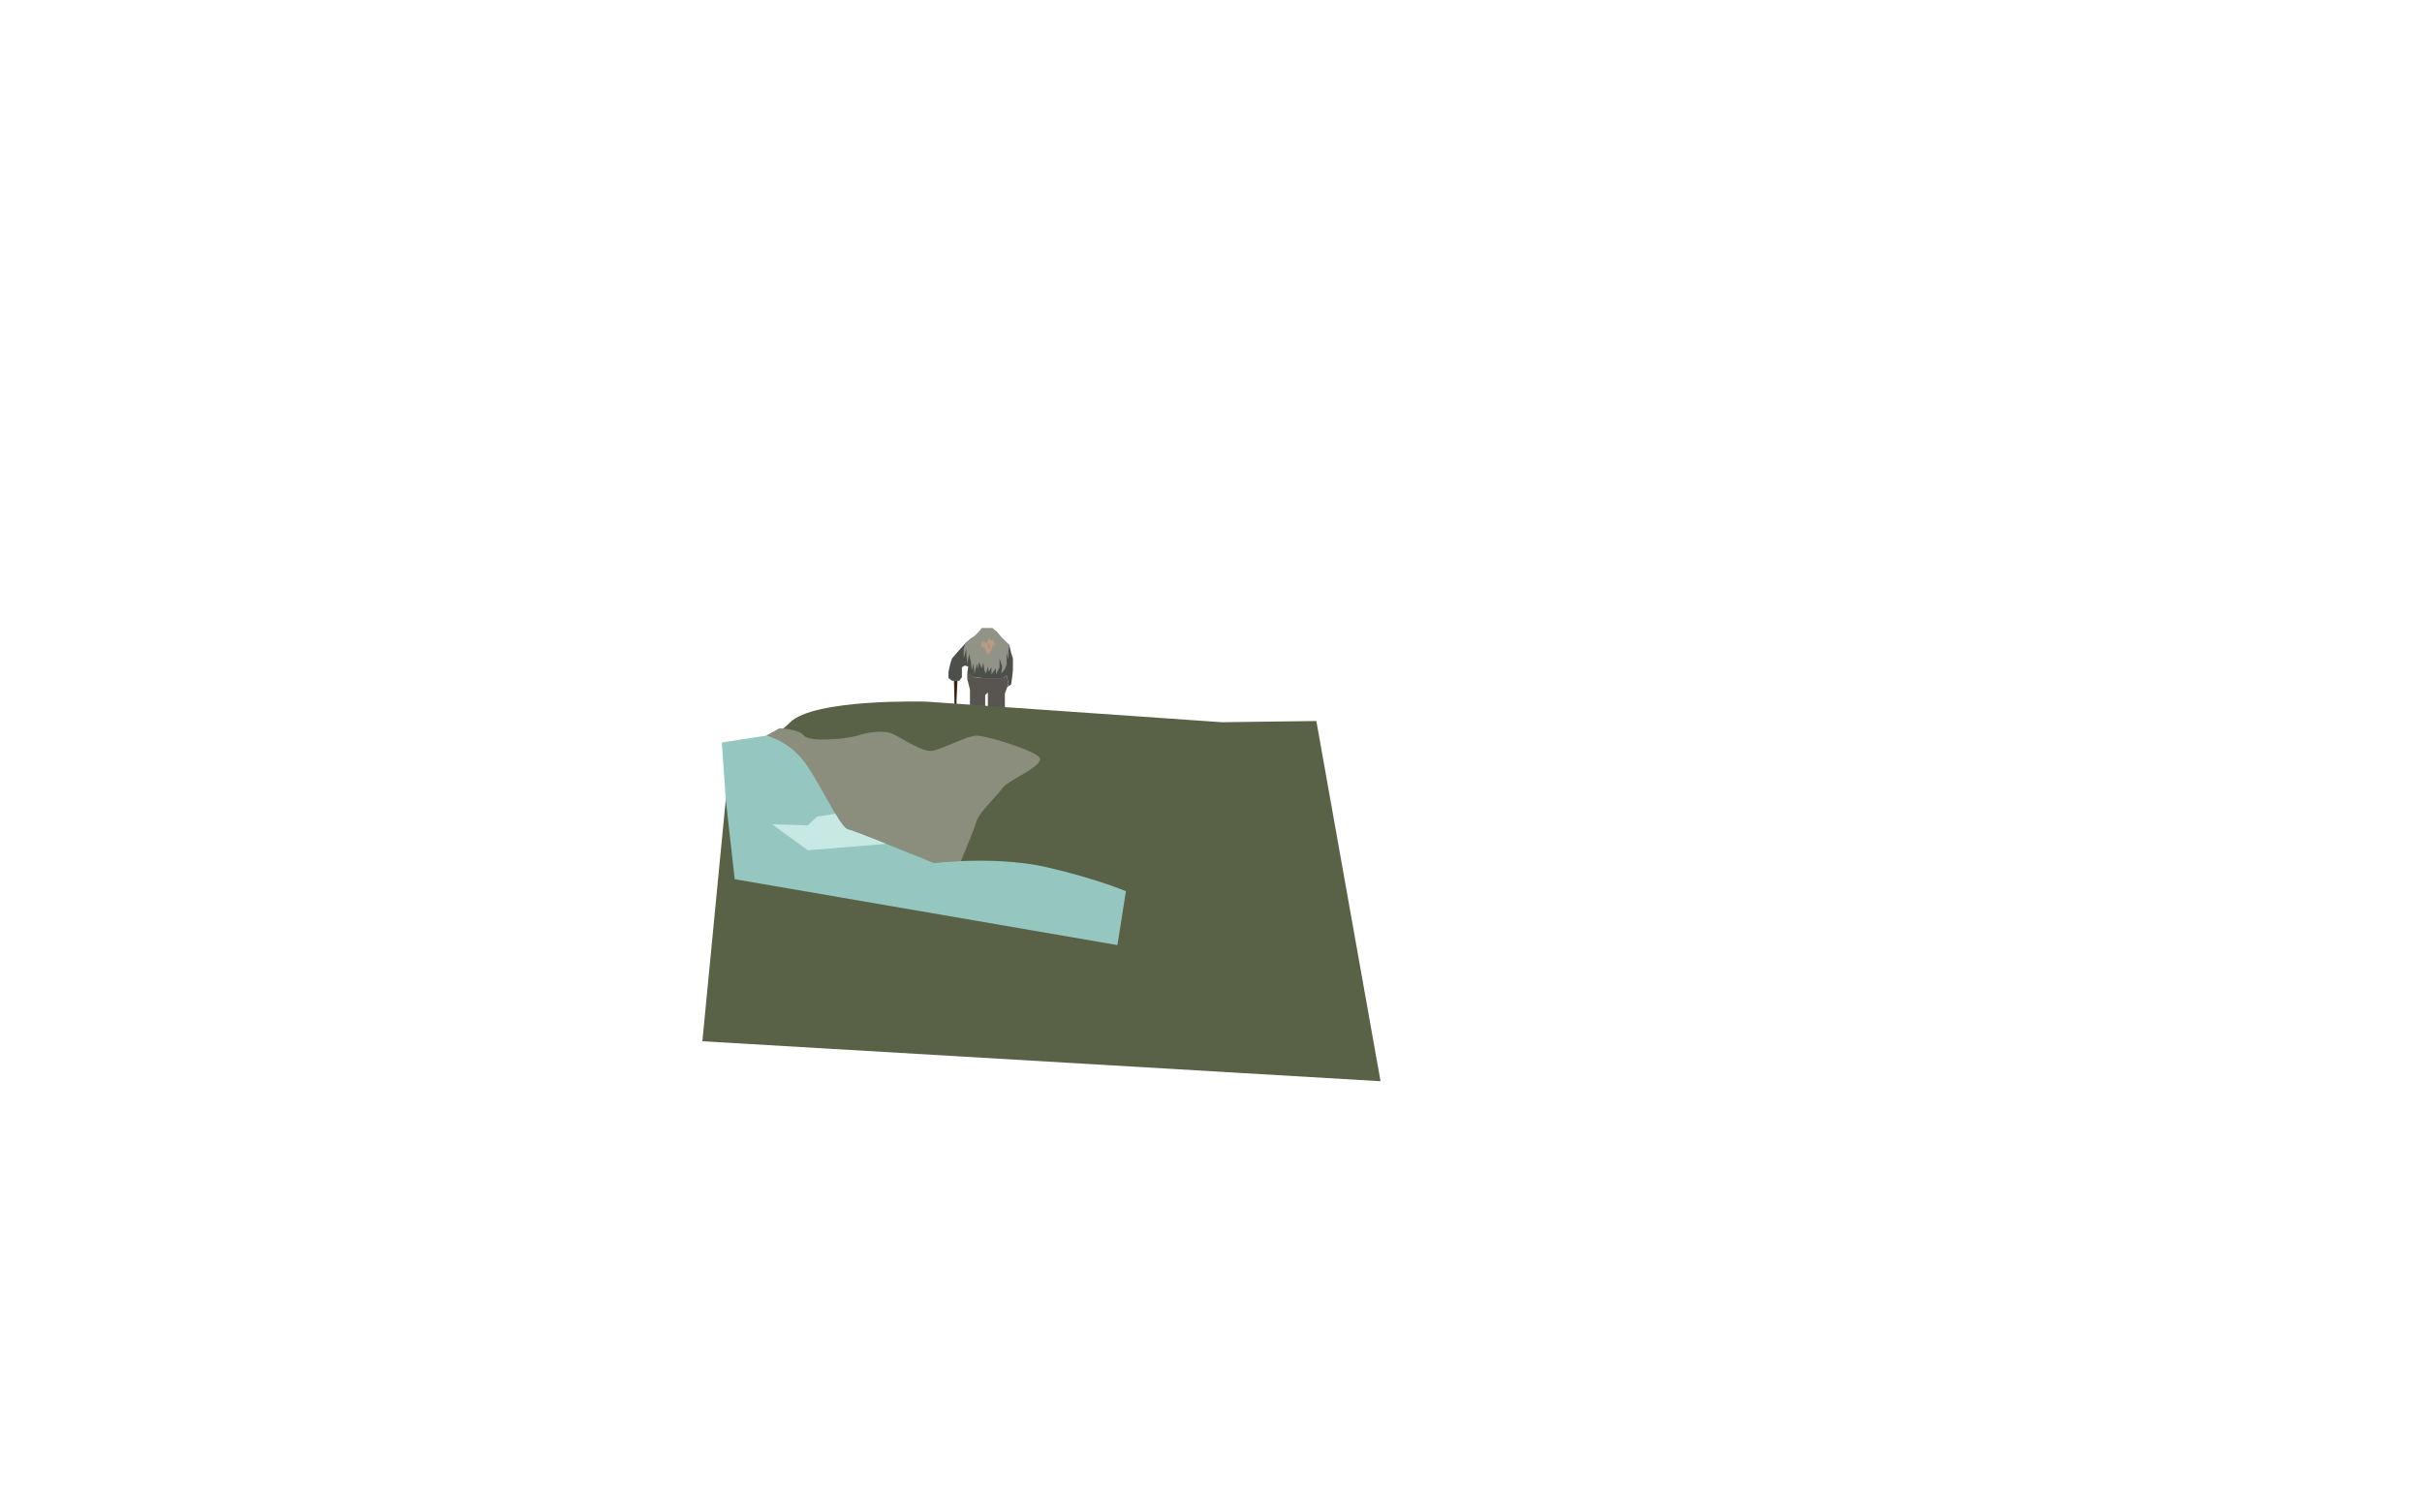 <svg xmlns="http://www.w3.org/2000/svg" viewBox="0 0 4000.01 2498"><defs><style>.cls-1{fill:#585450;}.cls-2{fill:#4c4f4a;}.cls-3{fill:#909385;}.cls-4{fill:#3d2614;}.cls-5{fill:#b79b86;}.cls-6{opacity:0.2;}.cls-7{isolation:isolate;}.cls-8{fill:none;}.cls-9{fill:#596246;}.cls-10,.cls-11,.cls-12,.cls-13,.cls-9{fill-rule:evenodd;}.cls-10{fill:#8b8e7c;}.cls-11{fill:#95c6c0;}.cls-12{fill:#e8e8e2;}.cls-13{fill:#c8e8e3;}</style></defs><title>4</title><g id="Layer_2" data-name="Layer 2"><g id="Layer_25" data-name="Layer 25"><polygon class="cls-1" points="1597.5 1112.71 1597.5 1121.58 1601.94 1139.32 1601.94 1158.53 1601.94 1176.27 1616.72 1180.71 1624.11 1179.23 1627.07 1168.88 1627.07 1155.58 1627.07 1148.19 1631.5 1143.75 1631.5 1151.14 1631.5 1160.01 1631.5 1173.32 1634.46 1180.71 1641.85 1180.71 1656.63 1180.71 1659.59 1171.84 1659.59 1161.49 1659.59 1145.23 1662.54 1137.84 1665.5 1128.97 1662.54 1115.67 1656.63 1120.1 1650.72 1120.1 1637.41 1120.1 1624.11 1120.1 1609.33 1118.62 1601.94 1114.19 1597.5 1112.71"/><polygon class="cls-2" points="1597.5 1112.71 1598.98 1100.88 1593.07 1099.41 1588.63 1102.36 1588.63 1109.75 1588.63 1118.62 1584.2 1124.54 1572.37 1124.54 1566.46 1120.1 1566.46 1109.75 1569.42 1096.45 1572.37 1087.58 1581.24 1077.23 1594.55 1062.45 1604.89 1053.58 1615.24 1053.58 1630.02 1052.11 1649.24 1052.11 1661.07 1060.97 1666.98 1065.41 1669.93 1078.71 1672.89 1087.58 1672.89 1106.8 1671.41 1120.1 1669.93 1130.45 1664.02 1134.88 1665.5 1128.97 1662.54 1115.67 1656.63 1120.1 1624.11 1120.1 1609.33 1118.62 1597.5 1112.71"/><polygon class="cls-3" points="1631.5 1037.32 1621.15 1037.32 1618.2 1041.76 1609.33 1050.63 1604.89 1053.58 1594.55 1062.45 1591.59 1071.32 1591.59 1078.71 1591.59 1087.58 1596.03 1071.32 1596.03 1081.67 1597.5 1096.45 1600.46 1080.19 1603.42 1093.49 1604.89 1106.8 1607.85 1096.45 1609.33 1112.71 1613.76 1096.45 1615.24 1105.32 1616.72 1093.49 1621.15 1103.84 1624.11 1094.97 1625.59 1106.8 1628.55 1112.71 1631.5 1100.88 1632.98 1109.75 1637.41 1102.36 1637.41 1114.19 1644.81 1103.84 1644.81 1114.19 1650.72 1102.36 1650.72 1087.58 1655.15 1100.88 1653.67 1112.71 1659.59 1105.32 1662.54 1097.93 1662.54 1089.06 1662.54 1078.71 1665.5 1089.06 1665.5 1075.76 1666.98 1065.41 1653.67 1052.11 1646.28 1043.24 1638.89 1037.32 1631.5 1037.32"/><polygon class="cls-4" points="1575.52 1124.54 1576.81 1179.23 1578.29 1185.14 1581.24 1185.14 1579.77 1177.75 1579.77 1157.06 1581.24 1124.54 1575.52 1124.54"/><polygon class="cls-5" points="1622.63 1058.02 1625.59 1062.45 1627.07 1058.02 1628.55 1063.93 1633.73 1053.01 1635.94 1058.02 1640.37 1056.54 1641.85 1060.97 1644.81 1065.41 1638.89 1066.89 1638.89 1071.32 1635.94 1075.76 1634.46 1080.19 1631.5 1080.19 1628.55 1077.23 1627.07 1071.32 1624.11 1069.84 1619.68 1066.89 1622.63 1058.02"/><polygon class="cls-6" points="1632.98 1062.45 1633.72 1064.67 1633.72 1067.63 1634.46 1069.84 1633.72 1072.06 1632.98 1066.89 1632.98 1062.45"/><path d="M1616,1078"/></g><g id="waterfall" class="cls-7"><rect class="cls-8" width="4000.01" height="2498"/><path class="cls-9" d="M1207.16,1232.73s57.64,1.53,97-38.87S1530,1159,1530,1159l488,34,156-2,106,595-1120-66Z"/><path class="cls-10" d="M1655.76,1301.56c-9.76,14-39.07,40.47-43.25,55.82-2.58,9.46-15.77,41.73-25.51,65.09-26.61,1.14-44.26,3.28-44.26,3.28s-42.45-17.34-81.14-32.71c-28.95-11.5-55.8-21.9-61.18-23.1-5-1.11-12.17-11.23-20.76-25.65-13.06-21.92-29.39-53.76-46.22-79-27.91-41.86-68.08-50.09-68.08-50.09l21.78-12.21s32.34,1.19,40.72,12.21,69.76,5.72,87.9,0,43.26-9.82,58.61-2.89,48.84,30.66,65.58,27.87,57.21-24.84,72.56-25,83.72,20.32,101.86,33.81S1665.53,1287.61,1655.76,1301.56Z"/><path class="cls-10" d="M1587,1422.47c-6,14.53-10.77,25.6-10.77,25.6l-330.7-44.65,19.83-188.23s40.17,8.23,68.08,50.09c16.83,25.25,33.16,57.09,46.22,79,8.59,14.42,15.78,24.54,20.76,25.65,5.38,1.2,32.23,11.6,61.18,23.1,38.69,15.37,81.14,32.71,81.14,32.71S1560.39,1423.61,1587,1422.47Z"/><path class="cls-11" d="M1859.49,1472.14l-14,89-632.09-108.84L1198.61,1321l-6.47-94.57,73.22-11.25s40.17,8.23,68.08,50.09c16.83,25.25,33.16,57.09,46.22,79,8.59,14.42,15.78,24.54,20.76,25.65,5.38,1.2,32.23,11.6,61.18,23.1,38.69,15.37,81.14,32.71,81.14,32.71s17.65-2.14,44.26-3.28c37.77-1.62,93.61-1.2,142.72,10.26C1813.44,1452.26,1859.49,1472.14,1859.49,1472.14Z"/><path class="cls-12" d="M1408.79,1520.63"/><path class="cls-13" d="M1463,1394l-128.79,10.56-59.18-43,59.18,1.82,15.48-14.57,30-4.51c8.59,14.42,15.78,24.54,20.76,25.65,5.38,1.2,32.23,11.6,61.18,23.1Z"/></g></g></svg>